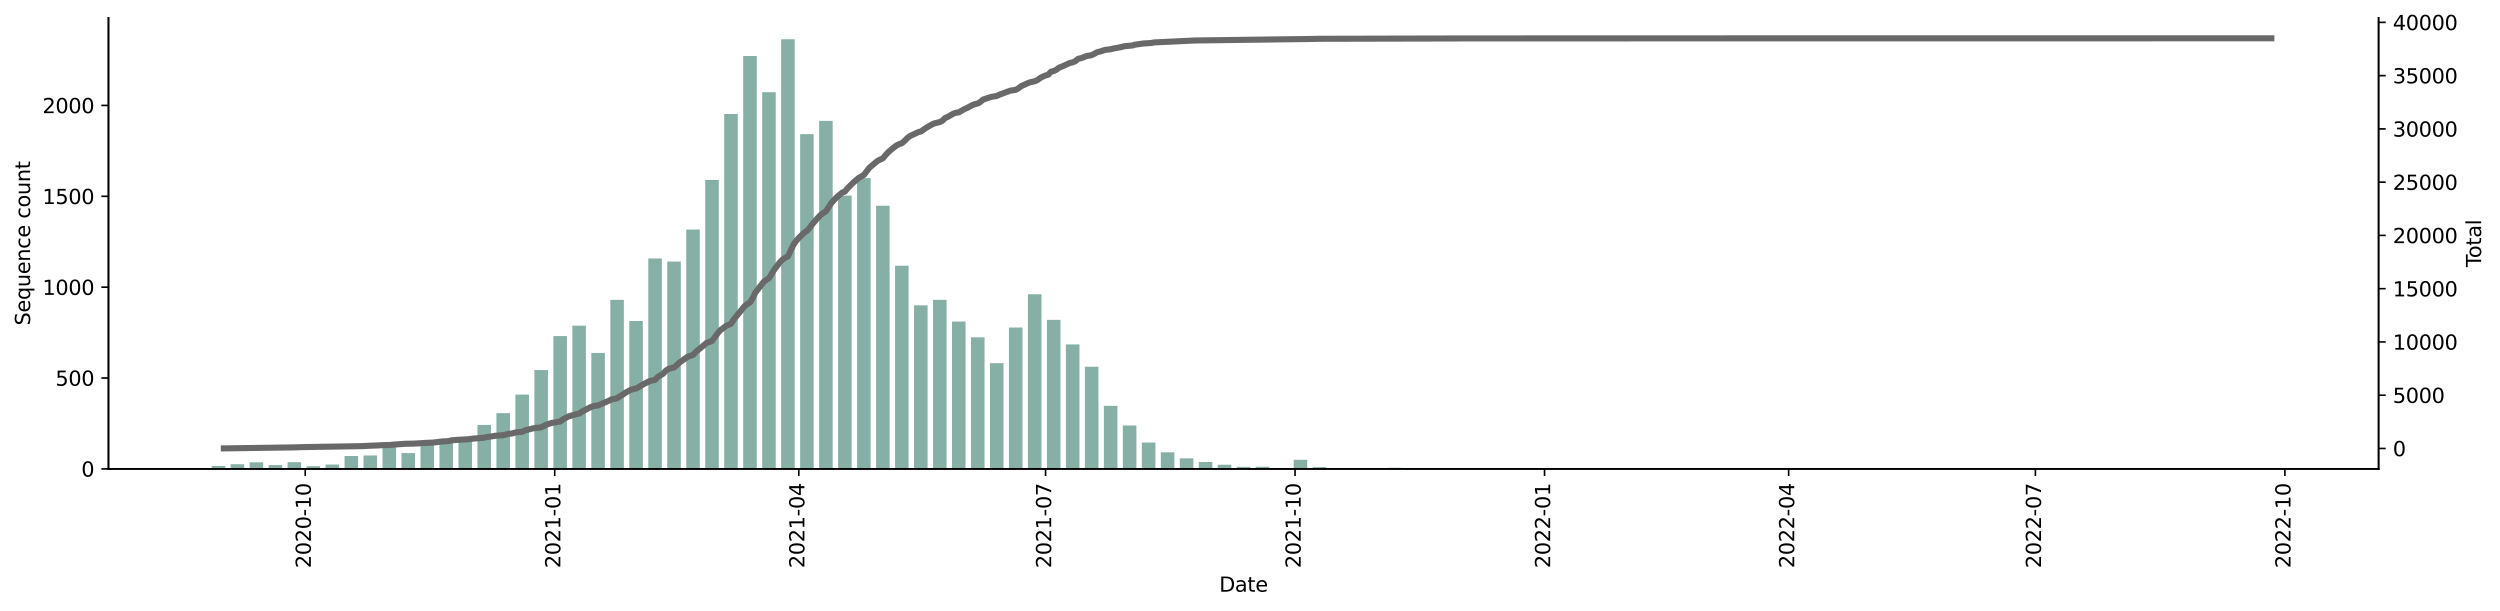<?xml version="1.0" encoding="utf-8" standalone="no"?>
<!DOCTYPE svg PUBLIC "-//W3C//DTD SVG 1.1//EN"
  "http://www.w3.org/Graphics/SVG/1.1/DTD/svg11.dtd">
<svg xmlns:xlink="http://www.w3.org/1999/xlink" width="1229.019pt" height="300.174pt" viewBox="0 0 1229.019 300.174" xmlns="http://www.w3.org/2000/svg" version="1.1">
 <defs>
  <style type="text/css">*{stroke-linejoin: round; stroke-linecap: butt}</style>
 </defs>
 <g id="figure_1">
  <g id="patch_1">
   <path d="M 0 300.174 
L 1229.019 300.174 
L 1229.019 0 
L 0 0 
z
" style="fill: #ffffff"/>
  </g>
  <g id="axes_1">
   <g id="patch_2">
    <path d="M 53.328 230.513 
L 1169.328 230.513 
L 1169.328 8.753 
L 53.328 8.753 
z
" style="fill: #ffffff"/>
   </g>
   <g id="patch_3">
    <path d="M 104.055 230.513 
L 110.721 230.513 
L 110.721 229.084 
L 104.055 229.084 
z
" clip-path="url(#p4ca6e055c4)" style="fill: #86b0a6"/>
   </g>
   <g id="patch_4">
    <path d="M 113.388 230.513 
L 120.053 230.513 
L 120.053 228.19 
L 113.388 228.19 
z
" clip-path="url(#p4ca6e055c4)" style="fill: #86b0a6"/>
   </g>
   <g id="patch_5">
    <path d="M 122.72 230.513 
L 129.386 230.513 
L 129.386 227.297 
L 122.72 227.297 
z
" clip-path="url(#p4ca6e055c4)" style="fill: #86b0a6"/>
   </g>
   <g id="patch_6">
    <path d="M 132.052 230.513 
L 138.718 230.513 
L 138.718 228.637 
L 132.052 228.637 
z
" clip-path="url(#p4ca6e055c4)" style="fill: #86b0a6"/>
   </g>
   <g id="patch_7">
    <path d="M 141.384 230.513 
L 148.05 230.513 
L 148.05 227.208 
L 141.384 227.208 
z
" clip-path="url(#p4ca6e055c4)" style="fill: #86b0a6"/>
   </g>
   <g id="patch_8">
    <path d="M 150.716 230.513 
L 157.382 230.513 
L 157.382 229.173 
L 150.716 229.173 
z
" clip-path="url(#p4ca6e055c4)" style="fill: #86b0a6"/>
   </g>
   <g id="patch_9">
    <path d="M 160.049 230.513 
L 166.715 230.513 
L 166.715 228.369 
L 160.049 228.369 
z
" clip-path="url(#p4ca6e055c4)" style="fill: #86b0a6"/>
   </g>
   <g id="patch_10">
    <path d="M 169.381 230.513 
L 176.047 230.513 
L 176.047 224.17 
L 169.381 224.17 
z
" clip-path="url(#p4ca6e055c4)" style="fill: #86b0a6"/>
   </g>
   <g id="patch_11">
    <path d="M 178.713 230.513 
L 185.379 230.513 
L 185.379 223.902 
L 178.713 223.902 
z
" clip-path="url(#p4ca6e055c4)" style="fill: #86b0a6"/>
   </g>
   <g id="patch_12">
    <path d="M 188.045 230.513 
L 194.711 230.513 
L 194.711 219.792 
L 188.045 219.792 
z
" clip-path="url(#p4ca6e055c4)" style="fill: #86b0a6"/>
   </g>
   <g id="patch_13">
    <path d="M 197.378 230.513 
L 204.043 230.513 
L 204.043 222.741 
L 197.378 222.741 
z
" clip-path="url(#p4ca6e055c4)" style="fill: #86b0a6"/>
   </g>
   <g id="patch_14">
    <path d="M 206.71 230.513 
L 213.376 230.513 
L 213.376 217.827 
L 206.71 217.827 
z
" clip-path="url(#p4ca6e055c4)" style="fill: #86b0a6"/>
   </g>
   <g id="patch_15">
    <path d="M 216.042 230.513 
L 222.708 230.513 
L 222.708 216.576 
L 216.042 216.576 
z
" clip-path="url(#p4ca6e055c4)" style="fill: #86b0a6"/>
   </g>
   <g id="patch_16">
    <path d="M 225.374 230.513 
L 232.04 230.513 
L 232.04 215.861 
L 225.374 215.861 
z
" clip-path="url(#p4ca6e055c4)" style="fill: #86b0a6"/>
   </g>
   <g id="patch_17">
    <path d="M 234.706 230.513 
L 241.372 230.513 
L 241.372 208.893 
L 234.706 208.893 
z
" clip-path="url(#p4ca6e055c4)" style="fill: #86b0a6"/>
   </g>
   <g id="patch_18">
    <path d="M 244.039 230.513 
L 250.705 230.513 
L 250.705 203.086 
L 244.039 203.086 
z
" clip-path="url(#p4ca6e055c4)" style="fill: #86b0a6"/>
   </g>
   <g id="patch_19">
    <path d="M 253.371 230.513 
L 260.037 230.513 
L 260.037 193.973 
L 253.371 193.973 
z
" clip-path="url(#p4ca6e055c4)" style="fill: #86b0a6"/>
   </g>
   <g id="patch_20">
    <path d="M 262.703 230.513 
L 269.369 230.513 
L 269.369 181.912 
L 262.703 181.912 
z
" clip-path="url(#p4ca6e055c4)" style="fill: #86b0a6"/>
   </g>
   <g id="patch_21">
    <path d="M 272.035 230.513 
L 278.701 230.513 
L 278.701 165.206 
L 272.035 165.206 
z
" clip-path="url(#p4ca6e055c4)" style="fill: #86b0a6"/>
   </g>
   <g id="patch_22">
    <path d="M 281.368 230.513 
L 288.033 230.513 
L 288.033 160.113 
L 281.368 160.113 
z
" clip-path="url(#p4ca6e055c4)" style="fill: #86b0a6"/>
   </g>
   <g id="patch_23">
    <path d="M 290.7 230.513 
L 297.366 230.513 
L 297.366 173.514 
L 290.7 173.514 
z
" clip-path="url(#p4ca6e055c4)" style="fill: #86b0a6"/>
   </g>
   <g id="patch_24">
    <path d="M 300.032 230.513 
L 306.698 230.513 
L 306.698 147.427 
L 300.032 147.427 
z
" clip-path="url(#p4ca6e055c4)" style="fill: #86b0a6"/>
   </g>
   <g id="patch_25">
    <path d="M 309.364 230.513 
L 316.03 230.513 
L 316.03 157.79 
L 309.364 157.79 
z
" clip-path="url(#p4ca6e055c4)" style="fill: #86b0a6"/>
   </g>
   <g id="patch_26">
    <path d="M 318.696 230.513 
L 325.362 230.513 
L 325.362 127.057 
L 318.696 127.057 
z
" clip-path="url(#p4ca6e055c4)" style="fill: #86b0a6"/>
   </g>
   <g id="patch_27">
    <path d="M 328.029 230.513 
L 334.695 230.513 
L 334.695 128.576 
L 328.029 128.576 
z
" clip-path="url(#p4ca6e055c4)" style="fill: #86b0a6"/>
   </g>
   <g id="patch_28">
    <path d="M 337.361 230.513 
L 344.027 230.513 
L 344.027 112.852 
L 337.361 112.852 
z
" clip-path="url(#p4ca6e055c4)" style="fill: #86b0a6"/>
   </g>
   <g id="patch_29">
    <path d="M 346.693 230.513 
L 353.359 230.513 
L 353.359 88.462 
L 346.693 88.462 
z
" clip-path="url(#p4ca6e055c4)" style="fill: #86b0a6"/>
   </g>
   <g id="patch_30">
    <path d="M 356.025 230.513 
L 362.691 230.513 
L 362.691 56.032 
L 356.025 56.032 
z
" clip-path="url(#p4ca6e055c4)" style="fill: #86b0a6"/>
   </g>
   <g id="patch_31">
    <path d="M 365.358 230.513 
L 372.023 230.513 
L 372.023 27.533 
L 365.358 27.533 
z
" clip-path="url(#p4ca6e055c4)" style="fill: #86b0a6"/>
   </g>
   <g id="patch_32">
    <path d="M 374.69 230.513 
L 381.356 230.513 
L 381.356 45.311 
L 374.69 45.311 
z
" clip-path="url(#p4ca6e055c4)" style="fill: #86b0a6"/>
   </g>
   <g id="patch_33">
    <path d="M 384.022 230.513 
L 390.688 230.513 
L 390.688 19.313 
L 384.022 19.313 
z
" clip-path="url(#p4ca6e055c4)" style="fill: #86b0a6"/>
   </g>
   <g id="patch_34">
    <path d="M 393.354 230.513 
L 400.02 230.513 
L 400.02 65.949 
L 393.354 65.949 
z
" clip-path="url(#p4ca6e055c4)" style="fill: #86b0a6"/>
   </g>
   <g id="patch_35">
    <path d="M 402.686 230.513 
L 409.352 230.513 
L 409.352 59.427 
L 402.686 59.427 
z
" clip-path="url(#p4ca6e055c4)" style="fill: #86b0a6"/>
   </g>
   <g id="patch_36">
    <path d="M 412.019 230.513 
L 418.684 230.513 
L 418.684 96.146 
L 412.019 96.146 
z
" clip-path="url(#p4ca6e055c4)" style="fill: #86b0a6"/>
   </g>
   <g id="patch_37">
    <path d="M 421.351 230.513 
L 428.017 230.513 
L 428.017 87.569 
L 421.351 87.569 
z
" clip-path="url(#p4ca6e055c4)" style="fill: #86b0a6"/>
   </g>
   <g id="patch_38">
    <path d="M 430.683 230.513 
L 437.349 230.513 
L 437.349 101.149 
L 430.683 101.149 
z
" clip-path="url(#p4ca6e055c4)" style="fill: #86b0a6"/>
   </g>
   <g id="patch_39">
    <path d="M 440.015 230.513 
L 446.681 230.513 
L 446.681 130.631 
L 440.015 130.631 
z
" clip-path="url(#p4ca6e055c4)" style="fill: #86b0a6"/>
   </g>
   <g id="patch_40">
    <path d="M 449.347 230.513 
L 456.013 230.513 
L 456.013 150.107 
L 449.347 150.107 
z
" clip-path="url(#p4ca6e055c4)" style="fill: #86b0a6"/>
   </g>
   <g id="patch_41">
    <path d="M 458.68 230.513 
L 465.346 230.513 
L 465.346 147.427 
L 458.68 147.427 
z
" clip-path="url(#p4ca6e055c4)" style="fill: #86b0a6"/>
   </g>
   <g id="patch_42">
    <path d="M 468.012 230.513 
L 474.678 230.513 
L 474.678 158.058 
L 468.012 158.058 
z
" clip-path="url(#p4ca6e055c4)" style="fill: #86b0a6"/>
   </g>
   <g id="patch_43">
    <path d="M 477.344 230.513 
L 484.01 230.513 
L 484.01 165.831 
L 477.344 165.831 
z
" clip-path="url(#p4ca6e055c4)" style="fill: #86b0a6"/>
   </g>
   <g id="patch_44">
    <path d="M 486.676 230.513 
L 493.342 230.513 
L 493.342 178.517 
L 486.676 178.517 
z
" clip-path="url(#p4ca6e055c4)" style="fill: #86b0a6"/>
   </g>
   <g id="patch_45">
    <path d="M 496.009 230.513 
L 502.674 230.513 
L 502.674 161.007 
L 496.009 161.007 
z
" clip-path="url(#p4ca6e055c4)" style="fill: #86b0a6"/>
   </g>
   <g id="patch_46">
    <path d="M 505.341 230.513 
L 512.007 230.513 
L 512.007 144.657 
L 505.341 144.657 
z
" clip-path="url(#p4ca6e055c4)" style="fill: #86b0a6"/>
   </g>
   <g id="patch_47">
    <path d="M 514.673 230.513 
L 521.339 230.513 
L 521.339 157.254 
L 514.673 157.254 
z
" clip-path="url(#p4ca6e055c4)" style="fill: #86b0a6"/>
   </g>
   <g id="patch_48">
    <path d="M 524.005 230.513 
L 530.671 230.513 
L 530.671 169.315 
L 524.005 169.315 
z
" clip-path="url(#p4ca6e055c4)" style="fill: #86b0a6"/>
   </g>
   <g id="patch_49">
    <path d="M 533.337 230.513 
L 540.003 230.513 
L 540.003 180.304 
L 533.337 180.304 
z
" clip-path="url(#p4ca6e055c4)" style="fill: #86b0a6"/>
   </g>
   <g id="patch_50">
    <path d="M 542.67 230.513 
L 549.336 230.513 
L 549.336 199.512 
L 542.67 199.512 
z
" clip-path="url(#p4ca6e055c4)" style="fill: #86b0a6"/>
   </g>
   <g id="patch_51">
    <path d="M 552.002 230.513 
L 558.668 230.513 
L 558.668 209.161 
L 552.002 209.161 
z
" clip-path="url(#p4ca6e055c4)" style="fill: #86b0a6"/>
   </g>
   <g id="patch_52">
    <path d="M 561.334 230.513 
L 568 230.513 
L 568 217.559 
L 561.334 217.559 
z
" clip-path="url(#p4ca6e055c4)" style="fill: #86b0a6"/>
   </g>
   <g id="patch_53">
    <path d="M 570.666 230.513 
L 577.332 230.513 
L 577.332 222.383 
L 570.666 222.383 
z
" clip-path="url(#p4ca6e055c4)" style="fill: #86b0a6"/>
   </g>
   <g id="patch_54">
    <path d="M 579.999 230.513 
L 586.664 230.513 
L 586.664 225.332 
L 579.999 225.332 
z
" clip-path="url(#p4ca6e055c4)" style="fill: #86b0a6"/>
   </g>
   <g id="patch_55">
    <path d="M 589.331 230.513 
L 595.997 230.513 
L 595.997 227.118 
L 589.331 227.118 
z
" clip-path="url(#p4ca6e055c4)" style="fill: #86b0a6"/>
   </g>
   <g id="patch_56">
    <path d="M 598.663 230.513 
L 605.329 230.513 
L 605.329 228.458 
L 598.663 228.458 
z
" clip-path="url(#p4ca6e055c4)" style="fill: #86b0a6"/>
   </g>
   <g id="patch_57">
    <path d="M 607.995 230.513 
L 614.661 230.513 
L 614.661 229.53 
L 607.995 229.53 
z
" clip-path="url(#p4ca6e055c4)" style="fill: #86b0a6"/>
   </g>
   <g id="patch_58">
    <path d="M 617.327 230.513 
L 623.993 230.513 
L 623.993 229.441 
L 617.327 229.441 
z
" clip-path="url(#p4ca6e055c4)" style="fill: #86b0a6"/>
   </g>
   <g id="patch_59">
    <path d="M 626.66 230.513 
L 633.325 230.513 
L 633.325 230.245 
L 626.66 230.245 
z
" clip-path="url(#p4ca6e055c4)" style="fill: #86b0a6"/>
   </g>
   <g id="patch_60">
    <path d="M 635.992 230.513 
L 642.658 230.513 
L 642.658 226.046 
L 635.992 226.046 
z
" clip-path="url(#p4ca6e055c4)" style="fill: #86b0a6"/>
   </g>
   <g id="patch_61">
    <path d="M 645.324 230.513 
L 651.99 230.513 
L 651.99 229.62 
L 645.324 229.62 
z
" clip-path="url(#p4ca6e055c4)" style="fill: #86b0a6"/>
   </g>
   <g id="patch_62">
    <path d="M 654.656 230.513 
L 661.322 230.513 
L 661.322 230.067 
L 654.656 230.067 
z
" clip-path="url(#p4ca6e055c4)" style="fill: #86b0a6"/>
   </g>
   <g id="patch_63">
    <path d="M 663.989 230.513 
L 670.654 230.513 
L 670.654 230.067 
L 663.989 230.067 
z
" clip-path="url(#p4ca6e055c4)" style="fill: #86b0a6"/>
   </g>
   <g id="patch_64">
    <path d="M 673.321 230.513 
L 679.987 230.513 
L 679.987 230.245 
L 673.321 230.245 
z
" clip-path="url(#p4ca6e055c4)" style="fill: #86b0a6"/>
   </g>
   <g id="patch_65">
    <path d="M 682.653 230.513 
L 689.319 230.513 
L 689.319 229.977 
L 682.653 229.977 
z
" clip-path="url(#p4ca6e055c4)" style="fill: #86b0a6"/>
   </g>
   <g id="patch_66">
    <path d="M 691.985 230.513 
L 698.651 230.513 
L 698.651 230.424 
L 691.985 230.424 
z
" clip-path="url(#p4ca6e055c4)" style="fill: #86b0a6"/>
   </g>
   <g id="patch_67">
    <path d="M 701.317 230.513 
L 707.983 230.513 
L 707.983 230.335 
L 701.317 230.335 
z
" clip-path="url(#p4ca6e055c4)" style="fill: #86b0a6"/>
   </g>
   <g id="patch_68">
    <path d="M 710.65 230.513 
L 717.315 230.513 
L 717.315 230.245 
L 710.65 230.245 
z
" clip-path="url(#p4ca6e055c4)" style="fill: #86b0a6"/>
   </g>
   <g id="patch_69">
    <path d="M 719.982 230.513 
L 726.648 230.513 
L 726.648 230.424 
L 719.982 230.424 
z
" clip-path="url(#p4ca6e055c4)" style="fill: #86b0a6"/>
   </g>
   <g id="patch_70">
    <path d="M 729.314 230.513 
L 735.98 230.513 
L 735.98 230.424 
L 729.314 230.424 
z
" clip-path="url(#p4ca6e055c4)" style="fill: #86b0a6"/>
   </g>
   <g id="patch_71">
    <path d="M 747.978 230.513 
L 754.644 230.513 
L 754.644 230.424 
L 747.978 230.424 
z
" clip-path="url(#p4ca6e055c4)" style="fill: #86b0a6"/>
   </g>
   <g id="patch_72">
    <path d="M 757.311 230.513 
L 763.977 230.513 
L 763.977 230.424 
L 757.311 230.424 
z
" clip-path="url(#p4ca6e055c4)" style="fill: #86b0a6"/>
   </g>
   <g id="patch_73">
    <path d="M 775.975 230.513 
L 782.641 230.513 
L 782.641 230.335 
L 775.975 230.335 
z
" clip-path="url(#p4ca6e055c4)" style="fill: #86b0a6"/>
   </g>
   <g id="patch_74">
    <path d="M 850.633 230.513 
L 857.299 230.513 
L 857.299 230.335 
L 850.633 230.335 
z
" clip-path="url(#p4ca6e055c4)" style="fill: #86b0a6"/>
   </g>
   <g id="patch_75">
    <path d="M 859.965 230.513 
L 866.631 230.513 
L 866.631 230.424 
L 859.965 230.424 
z
" clip-path="url(#p4ca6e055c4)" style="fill: #86b0a6"/>
   </g>
   <g id="patch_76">
    <path d="M 1046.609 230.513 
L 1053.275 230.513 
L 1053.275 230.424 
L 1046.609 230.424 
z
" clip-path="url(#p4ca6e055c4)" style="fill: #86b0a6"/>
   </g>
   <g id="patch_77">
    <path d="M 1083.938 230.513 
L 1090.604 230.513 
L 1090.604 230.424 
L 1083.938 230.424 
z
" clip-path="url(#p4ca6e055c4)" style="fill: #86b0a6"/>
   </g>
   <g id="patch_78">
    <path d="M 1111.935 230.513 
L 1118.601 230.513 
L 1118.601 230.424 
L 1111.935 230.424 
z
" clip-path="url(#p4ca6e055c4)" style="fill: #86b0a6"/>
   </g>
   <g id="matplotlib.axis_1">
    <g id="xtick_1">
     <g id="line2d_1">
      <defs>
       <path id="m169f7c6eaa" d="M 0 0 
L 0 3.5 
" style="stroke: #000000; stroke-width: 0.8"/>
      </defs>
      <g>
       <use xlink:href="#m169f7c6eaa" x="150.05" y="230.513" style="stroke: #000000; stroke-width: 0.8"/>
      </g>
     </g>
     <g id="text_1">
      <!-- 2020-10 -->
      <g transform="translate(152.809 279.296)rotate(-90)scale(0.1 -0.1)">
       <defs>
        <path id="DejaVuSans-32" d="M 1228 531 
L 3431 531 
L 3431 0 
L 469 0 
L 469 531 
Q 828 903 1448 1529 
Q 2069 2156 2228 2338 
Q 2531 2678 2651 2914 
Q 2772 3150 2772 3378 
Q 2772 3750 2511 3984 
Q 2250 4219 1831 4219 
Q 1534 4219 1204 4116 
Q 875 4013 500 3803 
L 500 4441 
Q 881 4594 1212 4672 
Q 1544 4750 1819 4750 
Q 2544 4750 2975 4387 
Q 3406 4025 3406 3419 
Q 3406 3131 3298 2873 
Q 3191 2616 2906 2266 
Q 2828 2175 2409 1742 
Q 1991 1309 1228 531 
z
" transform="scale(0.016)"/>
        <path id="DejaVuSans-30" d="M 2034 4250 
Q 1547 4250 1301 3770 
Q 1056 3291 1056 2328 
Q 1056 1369 1301 889 
Q 1547 409 2034 409 
Q 2525 409 2770 889 
Q 3016 1369 3016 2328 
Q 3016 3291 2770 3770 
Q 2525 4250 2034 4250 
z
M 2034 4750 
Q 2819 4750 3233 4129 
Q 3647 3509 3647 2328 
Q 3647 1150 3233 529 
Q 2819 -91 2034 -91 
Q 1250 -91 836 529 
Q 422 1150 422 2328 
Q 422 3509 836 4129 
Q 1250 4750 2034 4750 
z
" transform="scale(0.016)"/>
        <path id="DejaVuSans-2d" d="M 313 2009 
L 1997 2009 
L 1997 1497 
L 313 1497 
L 313 2009 
z
" transform="scale(0.016)"/>
        <path id="DejaVuSans-31" d="M 794 531 
L 1825 531 
L 1825 4091 
L 703 3866 
L 703 4441 
L 1819 4666 
L 2450 4666 
L 2450 531 
L 3481 531 
L 3481 0 
L 794 0 
L 794 531 
z
" transform="scale(0.016)"/>
       </defs>
       <use xlink:href="#DejaVuSans-32"/>
       <use xlink:href="#DejaVuSans-30" x="63.623"/>
       <use xlink:href="#DejaVuSans-32" x="127.246"/>
       <use xlink:href="#DejaVuSans-30" x="190.869"/>
       <use xlink:href="#DejaVuSans-2d" x="254.492"/>
       <use xlink:href="#DejaVuSans-31" x="290.576"/>
       <use xlink:href="#DejaVuSans-30" x="354.199"/>
      </g>
     </g>
    </g>
    <g id="xtick_2">
     <g id="line2d_2">
      <g>
       <use xlink:href="#m169f7c6eaa" x="272.702" y="230.513" style="stroke: #000000; stroke-width: 0.8"/>
      </g>
     </g>
     <g id="text_2">
      <!-- 2021-01 -->
      <g transform="translate(275.461 279.296)rotate(-90)scale(0.1 -0.1)">
       <use xlink:href="#DejaVuSans-32"/>
       <use xlink:href="#DejaVuSans-30" x="63.623"/>
       <use xlink:href="#DejaVuSans-32" x="127.246"/>
       <use xlink:href="#DejaVuSans-31" x="190.869"/>
       <use xlink:href="#DejaVuSans-2d" x="254.492"/>
       <use xlink:href="#DejaVuSans-30" x="290.576"/>
       <use xlink:href="#DejaVuSans-31" x="354.199"/>
      </g>
     </g>
    </g>
    <g id="xtick_3">
     <g id="line2d_3">
      <g>
       <use xlink:href="#m169f7c6eaa" x="392.688" y="230.513" style="stroke: #000000; stroke-width: 0.8"/>
      </g>
     </g>
     <g id="text_3">
      <!-- 2021-04 -->
      <g transform="translate(395.447 279.296)rotate(-90)scale(0.1 -0.1)">
       <defs>
        <path id="DejaVuSans-34" d="M 2419 4116 
L 825 1625 
L 2419 1625 
L 2419 4116 
z
M 2253 4666 
L 3047 4666 
L 3047 1625 
L 3713 1625 
L 3713 1100 
L 3047 1100 
L 3047 0 
L 2419 0 
L 2419 1100 
L 313 1100 
L 313 1709 
L 2253 4666 
z
" transform="scale(0.016)"/>
       </defs>
       <use xlink:href="#DejaVuSans-32"/>
       <use xlink:href="#DejaVuSans-30" x="63.623"/>
       <use xlink:href="#DejaVuSans-32" x="127.246"/>
       <use xlink:href="#DejaVuSans-31" x="190.869"/>
       <use xlink:href="#DejaVuSans-2d" x="254.492"/>
       <use xlink:href="#DejaVuSans-30" x="290.576"/>
       <use xlink:href="#DejaVuSans-34" x="354.199"/>
      </g>
     </g>
    </g>
    <g id="xtick_4">
     <g id="line2d_4">
      <g>
       <use xlink:href="#m169f7c6eaa" x="514.006" y="230.513" style="stroke: #000000; stroke-width: 0.8"/>
      </g>
     </g>
     <g id="text_4">
      <!-- 2021-07 -->
      <g transform="translate(516.766 279.296)rotate(-90)scale(0.1 -0.1)">
       <defs>
        <path id="DejaVuSans-37" d="M 525 4666 
L 3525 4666 
L 3525 4397 
L 1831 0 
L 1172 0 
L 2766 4134 
L 525 4134 
L 525 4666 
z
" transform="scale(0.016)"/>
       </defs>
       <use xlink:href="#DejaVuSans-32"/>
       <use xlink:href="#DejaVuSans-30" x="63.623"/>
       <use xlink:href="#DejaVuSans-32" x="127.246"/>
       <use xlink:href="#DejaVuSans-31" x="190.869"/>
       <use xlink:href="#DejaVuSans-2d" x="254.492"/>
       <use xlink:href="#DejaVuSans-30" x="290.576"/>
       <use xlink:href="#DejaVuSans-37" x="354.199"/>
      </g>
     </g>
    </g>
    <g id="xtick_5">
     <g id="line2d_5">
      <g>
       <use xlink:href="#m169f7c6eaa" x="636.658" y="230.513" style="stroke: #000000; stroke-width: 0.8"/>
      </g>
     </g>
     <g id="text_5">
      <!-- 2021-10 -->
      <g transform="translate(639.418 279.296)rotate(-90)scale(0.1 -0.1)">
       <use xlink:href="#DejaVuSans-32"/>
       <use xlink:href="#DejaVuSans-30" x="63.623"/>
       <use xlink:href="#DejaVuSans-32" x="127.246"/>
       <use xlink:href="#DejaVuSans-31" x="190.869"/>
       <use xlink:href="#DejaVuSans-2d" x="254.492"/>
       <use xlink:href="#DejaVuSans-31" x="290.576"/>
       <use xlink:href="#DejaVuSans-30" x="354.199"/>
      </g>
     </g>
    </g>
    <g id="xtick_6">
     <g id="line2d_6">
      <g>
       <use xlink:href="#m169f7c6eaa" x="759.31" y="230.513" style="stroke: #000000; stroke-width: 0.8"/>
      </g>
     </g>
     <g id="text_6">
      <!-- 2022-01 -->
      <g transform="translate(762.07 279.296)rotate(-90)scale(0.1 -0.1)">
       <use xlink:href="#DejaVuSans-32"/>
       <use xlink:href="#DejaVuSans-30" x="63.623"/>
       <use xlink:href="#DejaVuSans-32" x="127.246"/>
       <use xlink:href="#DejaVuSans-32" x="190.869"/>
       <use xlink:href="#DejaVuSans-2d" x="254.492"/>
       <use xlink:href="#DejaVuSans-30" x="290.576"/>
       <use xlink:href="#DejaVuSans-31" x="354.199"/>
      </g>
     </g>
    </g>
    <g id="xtick_7">
     <g id="line2d_7">
      <g>
       <use xlink:href="#m169f7c6eaa" x="879.296" y="230.513" style="stroke: #000000; stroke-width: 0.8"/>
      </g>
     </g>
     <g id="text_7">
      <!-- 2022-04 -->
      <g transform="translate(882.055 279.296)rotate(-90)scale(0.1 -0.1)">
       <use xlink:href="#DejaVuSans-32"/>
       <use xlink:href="#DejaVuSans-30" x="63.623"/>
       <use xlink:href="#DejaVuSans-32" x="127.246"/>
       <use xlink:href="#DejaVuSans-32" x="190.869"/>
       <use xlink:href="#DejaVuSans-2d" x="254.492"/>
       <use xlink:href="#DejaVuSans-30" x="290.576"/>
       <use xlink:href="#DejaVuSans-34" x="354.199"/>
      </g>
     </g>
    </g>
    <g id="xtick_8">
     <g id="line2d_8">
      <g>
       <use xlink:href="#m169f7c6eaa" x="1000.615" y="230.513" style="stroke: #000000; stroke-width: 0.8"/>
      </g>
     </g>
     <g id="text_8">
      <!-- 2022-07 -->
      <g transform="translate(1003.374 279.296)rotate(-90)scale(0.1 -0.1)">
       <use xlink:href="#DejaVuSans-32"/>
       <use xlink:href="#DejaVuSans-30" x="63.623"/>
       <use xlink:href="#DejaVuSans-32" x="127.246"/>
       <use xlink:href="#DejaVuSans-32" x="190.869"/>
       <use xlink:href="#DejaVuSans-2d" x="254.492"/>
       <use xlink:href="#DejaVuSans-30" x="290.576"/>
       <use xlink:href="#DejaVuSans-37" x="354.199"/>
      </g>
     </g>
    </g>
    <g id="xtick_9">
     <g id="line2d_9">
      <g>
       <use xlink:href="#m169f7c6eaa" x="1123.267" y="230.513" style="stroke: #000000; stroke-width: 0.8"/>
      </g>
     </g>
     <g id="text_9">
      <!-- 2022-10 -->
      <g transform="translate(1126.026 279.296)rotate(-90)scale(0.1 -0.1)">
       <use xlink:href="#DejaVuSans-32"/>
       <use xlink:href="#DejaVuSans-30" x="63.623"/>
       <use xlink:href="#DejaVuSans-32" x="127.246"/>
       <use xlink:href="#DejaVuSans-32" x="190.869"/>
       <use xlink:href="#DejaVuSans-2d" x="254.492"/>
       <use xlink:href="#DejaVuSans-31" x="290.576"/>
       <use xlink:href="#DejaVuSans-30" x="354.199"/>
      </g>
     </g>
    </g>
    <g id="text_10">
     <!-- Date -->
     <g transform="translate(599.377 290.894)scale(0.1 -0.1)">
      <defs>
       <path id="DejaVuSans-44" d="M 1259 4147 
L 1259 519 
L 2022 519 
Q 2988 519 3436 956 
Q 3884 1394 3884 2338 
Q 3884 3275 3436 3711 
Q 2988 4147 2022 4147 
L 1259 4147 
z
M 628 4666 
L 1925 4666 
Q 3281 4666 3915 4102 
Q 4550 3538 4550 2338 
Q 4550 1131 3912 565 
Q 3275 0 1925 0 
L 628 0 
L 628 4666 
z
" transform="scale(0.016)"/>
       <path id="DejaVuSans-61" d="M 2194 1759 
Q 1497 1759 1228 1600 
Q 959 1441 959 1056 
Q 959 750 1161 570 
Q 1363 391 1709 391 
Q 2188 391 2477 730 
Q 2766 1069 2766 1631 
L 2766 1759 
L 2194 1759 
z
M 3341 1997 
L 3341 0 
L 2766 0 
L 2766 531 
Q 2569 213 2275 61 
Q 1981 -91 1556 -91 
Q 1019 -91 701 211 
Q 384 513 384 1019 
Q 384 1609 779 1909 
Q 1175 2209 1959 2209 
L 2766 2209 
L 2766 2266 
Q 2766 2663 2505 2880 
Q 2244 3097 1772 3097 
Q 1472 3097 1187 3025 
Q 903 2953 641 2809 
L 641 3341 
Q 956 3463 1253 3523 
Q 1550 3584 1831 3584 
Q 2591 3584 2966 3190 
Q 3341 2797 3341 1997 
z
" transform="scale(0.016)"/>
       <path id="DejaVuSans-74" d="M 1172 4494 
L 1172 3500 
L 2356 3500 
L 2356 3053 
L 1172 3053 
L 1172 1153 
Q 1172 725 1289 603 
Q 1406 481 1766 481 
L 2356 481 
L 2356 0 
L 1766 0 
Q 1100 0 847 248 
Q 594 497 594 1153 
L 594 3053 
L 172 3053 
L 172 3500 
L 594 3500 
L 594 4494 
L 1172 4494 
z
" transform="scale(0.016)"/>
       <path id="DejaVuSans-65" d="M 3597 1894 
L 3597 1613 
L 953 1613 
Q 991 1019 1311 708 
Q 1631 397 2203 397 
Q 2534 397 2845 478 
Q 3156 559 3463 722 
L 3463 178 
Q 3153 47 2828 -22 
Q 2503 -91 2169 -91 
Q 1331 -91 842 396 
Q 353 884 353 1716 
Q 353 2575 817 3079 
Q 1281 3584 2069 3584 
Q 2775 3584 3186 3129 
Q 3597 2675 3597 1894 
z
M 3022 2063 
Q 3016 2534 2758 2815 
Q 2500 3097 2075 3097 
Q 1594 3097 1305 2825 
Q 1016 2553 972 2059 
L 3022 2063 
z
" transform="scale(0.016)"/>
      </defs>
      <use xlink:href="#DejaVuSans-44"/>
      <use xlink:href="#DejaVuSans-61" x="77.002"/>
      <use xlink:href="#DejaVuSans-74" x="138.281"/>
      <use xlink:href="#DejaVuSans-65" x="177.49"/>
     </g>
    </g>
   </g>
   <g id="matplotlib.axis_2">
    <g id="ytick_1">
     <g id="line2d_10">
      <defs>
       <path id="m67e62eaffe" d="M 0 0 
L -3.5 0 
" style="stroke: #000000; stroke-width: 0.8"/>
      </defs>
      <g>
       <use xlink:href="#m67e62eaffe" x="53.328" y="230.513" style="stroke: #000000; stroke-width: 0.8"/>
      </g>
     </g>
     <g id="text_11">
      <!-- 0 -->
      <g transform="translate(39.966 234.312)scale(0.1 -0.1)">
       <use xlink:href="#DejaVuSans-30"/>
      </g>
     </g>
    </g>
    <g id="ytick_2">
     <g id="line2d_11">
      <g>
       <use xlink:href="#m67e62eaffe" x="53.328" y="185.843" style="stroke: #000000; stroke-width: 0.8"/>
      </g>
     </g>
     <g id="text_12">
      <!-- 500 -->
      <g transform="translate(27.241 189.642)scale(0.1 -0.1)">
       <defs>
        <path id="DejaVuSans-35" d="M 691 4666 
L 3169 4666 
L 3169 4134 
L 1269 4134 
L 1269 2991 
Q 1406 3038 1543 3061 
Q 1681 3084 1819 3084 
Q 2600 3084 3056 2656 
Q 3513 2228 3513 1497 
Q 3513 744 3044 326 
Q 2575 -91 1722 -91 
Q 1428 -91 1123 -41 
Q 819 9 494 109 
L 494 744 
Q 775 591 1075 516 
Q 1375 441 1709 441 
Q 2250 441 2565 725 
Q 2881 1009 2881 1497 
Q 2881 1984 2565 2268 
Q 2250 2553 1709 2553 
Q 1456 2553 1204 2497 
Q 953 2441 691 2322 
L 691 4666 
z
" transform="scale(0.016)"/>
       </defs>
       <use xlink:href="#DejaVuSans-35"/>
       <use xlink:href="#DejaVuSans-30" x="63.623"/>
       <use xlink:href="#DejaVuSans-30" x="127.246"/>
      </g>
     </g>
    </g>
    <g id="ytick_3">
     <g id="line2d_12">
      <g>
       <use xlink:href="#m67e62eaffe" x="53.328" y="141.173" style="stroke: #000000; stroke-width: 0.8"/>
      </g>
     </g>
     <g id="text_13">
      <!-- 1000 -->
      <g transform="translate(20.878 144.972)scale(0.1 -0.1)">
       <use xlink:href="#DejaVuSans-31"/>
       <use xlink:href="#DejaVuSans-30" x="63.623"/>
       <use xlink:href="#DejaVuSans-30" x="127.246"/>
       <use xlink:href="#DejaVuSans-30" x="190.869"/>
      </g>
     </g>
    </g>
    <g id="ytick_4">
     <g id="line2d_13">
      <g>
       <use xlink:href="#m67e62eaffe" x="53.328" y="96.503" style="stroke: #000000; stroke-width: 0.8"/>
      </g>
     </g>
     <g id="text_14">
      <!-- 1500 -->
      <g transform="translate(20.878 100.302)scale(0.1 -0.1)">
       <use xlink:href="#DejaVuSans-31"/>
       <use xlink:href="#DejaVuSans-35" x="63.623"/>
       <use xlink:href="#DejaVuSans-30" x="127.246"/>
       <use xlink:href="#DejaVuSans-30" x="190.869"/>
      </g>
     </g>
    </g>
    <g id="ytick_5">
     <g id="line2d_14">
      <g>
       <use xlink:href="#m67e62eaffe" x="53.328" y="51.833" style="stroke: #000000; stroke-width: 0.8"/>
      </g>
     </g>
     <g id="text_15">
      <!-- 2000 -->
      <g transform="translate(20.878 55.632)scale(0.1 -0.1)">
       <use xlink:href="#DejaVuSans-32"/>
       <use xlink:href="#DejaVuSans-30" x="63.623"/>
       <use xlink:href="#DejaVuSans-30" x="127.246"/>
       <use xlink:href="#DejaVuSans-30" x="190.869"/>
      </g>
     </g>
    </g>
    <g id="text_16">
     <!-- Sequence count -->
     <g transform="translate(14.798 159.993)rotate(-90)scale(0.1 -0.1)">
      <defs>
       <path id="DejaVuSans-53" d="M 3425 4513 
L 3425 3897 
Q 3066 4069 2747 4153 
Q 2428 4238 2131 4238 
Q 1616 4238 1336 4038 
Q 1056 3838 1056 3469 
Q 1056 3159 1242 3001 
Q 1428 2844 1947 2747 
L 2328 2669 
Q 3034 2534 3370 2195 
Q 3706 1856 3706 1288 
Q 3706 609 3251 259 
Q 2797 -91 1919 -91 
Q 1588 -91 1214 -16 
Q 841 59 441 206 
L 441 856 
Q 825 641 1194 531 
Q 1563 422 1919 422 
Q 2459 422 2753 634 
Q 3047 847 3047 1241 
Q 3047 1584 2836 1778 
Q 2625 1972 2144 2069 
L 1759 2144 
Q 1053 2284 737 2584 
Q 422 2884 422 3419 
Q 422 4038 858 4394 
Q 1294 4750 2059 4750 
Q 2388 4750 2728 4690 
Q 3069 4631 3425 4513 
z
" transform="scale(0.016)"/>
       <path id="DejaVuSans-71" d="M 947 1747 
Q 947 1113 1208 752 
Q 1469 391 1925 391 
Q 2381 391 2643 752 
Q 2906 1113 2906 1747 
Q 2906 2381 2643 2742 
Q 2381 3103 1925 3103 
Q 1469 3103 1208 2742 
Q 947 2381 947 1747 
z
M 2906 525 
Q 2725 213 2448 61 
Q 2172 -91 1784 -91 
Q 1150 -91 751 415 
Q 353 922 353 1747 
Q 353 2572 751 3078 
Q 1150 3584 1784 3584 
Q 2172 3584 2448 3432 
Q 2725 3281 2906 2969 
L 2906 3500 
L 3481 3500 
L 3481 -1331 
L 2906 -1331 
L 2906 525 
z
" transform="scale(0.016)"/>
       <path id="DejaVuSans-75" d="M 544 1381 
L 544 3500 
L 1119 3500 
L 1119 1403 
Q 1119 906 1312 657 
Q 1506 409 1894 409 
Q 2359 409 2629 706 
Q 2900 1003 2900 1516 
L 2900 3500 
L 3475 3500 
L 3475 0 
L 2900 0 
L 2900 538 
Q 2691 219 2414 64 
Q 2138 -91 1772 -91 
Q 1169 -91 856 284 
Q 544 659 544 1381 
z
M 1991 3584 
L 1991 3584 
z
" transform="scale(0.016)"/>
       <path id="DejaVuSans-6e" d="M 3513 2113 
L 3513 0 
L 2938 0 
L 2938 2094 
Q 2938 2591 2744 2837 
Q 2550 3084 2163 3084 
Q 1697 3084 1428 2787 
Q 1159 2491 1159 1978 
L 1159 0 
L 581 0 
L 581 3500 
L 1159 3500 
L 1159 2956 
Q 1366 3272 1645 3428 
Q 1925 3584 2291 3584 
Q 2894 3584 3203 3211 
Q 3513 2838 3513 2113 
z
" transform="scale(0.016)"/>
       <path id="DejaVuSans-63" d="M 3122 3366 
L 3122 2828 
Q 2878 2963 2633 3030 
Q 2388 3097 2138 3097 
Q 1578 3097 1268 2742 
Q 959 2388 959 1747 
Q 959 1106 1268 751 
Q 1578 397 2138 397 
Q 2388 397 2633 464 
Q 2878 531 3122 666 
L 3122 134 
Q 2881 22 2623 -34 
Q 2366 -91 2075 -91 
Q 1284 -91 818 406 
Q 353 903 353 1747 
Q 353 2603 823 3093 
Q 1294 3584 2113 3584 
Q 2378 3584 2631 3529 
Q 2884 3475 3122 3366 
z
" transform="scale(0.016)"/>
       <path id="DejaVuSans-20" transform="scale(0.016)"/>
       <path id="DejaVuSans-6f" d="M 1959 3097 
Q 1497 3097 1228 2736 
Q 959 2375 959 1747 
Q 959 1119 1226 758 
Q 1494 397 1959 397 
Q 2419 397 2687 759 
Q 2956 1122 2956 1747 
Q 2956 2369 2687 2733 
Q 2419 3097 1959 3097 
z
M 1959 3584 
Q 2709 3584 3137 3096 
Q 3566 2609 3566 1747 
Q 3566 888 3137 398 
Q 2709 -91 1959 -91 
Q 1206 -91 779 398 
Q 353 888 353 1747 
Q 353 2609 779 3096 
Q 1206 3584 1959 3584 
z
" transform="scale(0.016)"/>
      </defs>
      <use xlink:href="#DejaVuSans-53"/>
      <use xlink:href="#DejaVuSans-65" x="63.477"/>
      <use xlink:href="#DejaVuSans-71" x="125"/>
      <use xlink:href="#DejaVuSans-75" x="188.477"/>
      <use xlink:href="#DejaVuSans-65" x="251.855"/>
      <use xlink:href="#DejaVuSans-6e" x="313.379"/>
      <use xlink:href="#DejaVuSans-63" x="376.758"/>
      <use xlink:href="#DejaVuSans-65" x="431.738"/>
      <use xlink:href="#DejaVuSans-20" x="493.262"/>
      <use xlink:href="#DejaVuSans-63" x="525.049"/>
      <use xlink:href="#DejaVuSans-6f" x="580.029"/>
      <use xlink:href="#DejaVuSans-75" x="641.211"/>
      <use xlink:href="#DejaVuSans-6e" x="704.59"/>
      <use xlink:href="#DejaVuSans-74" x="767.969"/>
     </g>
    </g>
   </g>
   <g id="patch_79">
    <path d="M 53.328 230.513 
L 53.328 8.753 
" style="fill: none; stroke: #000000; stroke-width: 0.8; stroke-linejoin: miter; stroke-linecap: square"/>
   </g>
   <g id="patch_80">
    <path d="M 1169.328 230.513 
L 1169.328 8.753 
" style="fill: none; stroke: #000000; stroke-width: 0.8; stroke-linejoin: miter; stroke-linecap: square"/>
   </g>
   <g id="patch_81">
    <path d="M 53.328 230.513 
L 1169.328 230.513 
" style="fill: none; stroke: #000000; stroke-width: 0.8; stroke-linejoin: miter; stroke-linecap: square"/>
   </g>
  </g>
  <g id="axes_2">
   <g id="matplotlib.axis_3">
    <g id="ytick_6">
     <g id="line2d_15">
      <defs>
       <path id="m928eaacb75" d="M 0 0 
L 3.5 0 
" style="stroke: #000000; stroke-width: 0.8"/>
      </defs>
      <g>
       <use xlink:href="#m928eaacb75" x="1169.328" y="220.465" style="stroke: #000000; stroke-width: 0.8"/>
      </g>
     </g>
     <g id="text_17">
      <!-- 0 -->
      <g transform="translate(1176.328 224.264)scale(0.1 -0.1)">
       <use xlink:href="#DejaVuSans-30"/>
      </g>
     </g>
    </g>
    <g id="ytick_7">
     <g id="line2d_16">
      <g>
       <use xlink:href="#m928eaacb75" x="1169.328" y="194.281" style="stroke: #000000; stroke-width: 0.8"/>
      </g>
     </g>
     <g id="text_18">
      <!-- 5000 -->
      <g transform="translate(1176.328 198.081)scale(0.1 -0.1)">
       <use xlink:href="#DejaVuSans-35"/>
       <use xlink:href="#DejaVuSans-30" x="63.623"/>
       <use xlink:href="#DejaVuSans-30" x="127.246"/>
       <use xlink:href="#DejaVuSans-30" x="190.869"/>
      </g>
     </g>
    </g>
    <g id="ytick_8">
     <g id="line2d_17">
      <g>
       <use xlink:href="#m928eaacb75" x="1169.328" y="168.098" style="stroke: #000000; stroke-width: 0.8"/>
      </g>
     </g>
     <g id="text_19">
      <!-- 10000 -->
      <g transform="translate(1176.328 171.898)scale(0.1 -0.1)">
       <use xlink:href="#DejaVuSans-31"/>
       <use xlink:href="#DejaVuSans-30" x="63.623"/>
       <use xlink:href="#DejaVuSans-30" x="127.246"/>
       <use xlink:href="#DejaVuSans-30" x="190.869"/>
       <use xlink:href="#DejaVuSans-30" x="254.492"/>
      </g>
     </g>
    </g>
    <g id="ytick_9">
     <g id="line2d_18">
      <g>
       <use xlink:href="#m928eaacb75" x="1169.328" y="141.915" style="stroke: #000000; stroke-width: 0.8"/>
      </g>
     </g>
     <g id="text_20">
      <!-- 15000 -->
      <g transform="translate(1176.328 145.714)scale(0.1 -0.1)">
       <use xlink:href="#DejaVuSans-31"/>
       <use xlink:href="#DejaVuSans-35" x="63.623"/>
       <use xlink:href="#DejaVuSans-30" x="127.246"/>
       <use xlink:href="#DejaVuSans-30" x="190.869"/>
       <use xlink:href="#DejaVuSans-30" x="254.492"/>
      </g>
     </g>
    </g>
    <g id="ytick_10">
     <g id="line2d_19">
      <g>
       <use xlink:href="#m928eaacb75" x="1169.328" y="115.732" style="stroke: #000000; stroke-width: 0.8"/>
      </g>
     </g>
     <g id="text_21">
      <!-- 20000 -->
      <g transform="translate(1176.328 119.531)scale(0.1 -0.1)">
       <use xlink:href="#DejaVuSans-32"/>
       <use xlink:href="#DejaVuSans-30" x="63.623"/>
       <use xlink:href="#DejaVuSans-30" x="127.246"/>
       <use xlink:href="#DejaVuSans-30" x="190.869"/>
       <use xlink:href="#DejaVuSans-30" x="254.492"/>
      </g>
     </g>
    </g>
    <g id="ytick_11">
     <g id="line2d_20">
      <g>
       <use xlink:href="#m928eaacb75" x="1169.328" y="89.549" style="stroke: #000000; stroke-width: 0.8"/>
      </g>
     </g>
     <g id="text_22">
      <!-- 25000 -->
      <g transform="translate(1176.328 93.348)scale(0.1 -0.1)">
       <use xlink:href="#DejaVuSans-32"/>
       <use xlink:href="#DejaVuSans-35" x="63.623"/>
       <use xlink:href="#DejaVuSans-30" x="127.246"/>
       <use xlink:href="#DejaVuSans-30" x="190.869"/>
       <use xlink:href="#DejaVuSans-30" x="254.492"/>
      </g>
     </g>
    </g>
    <g id="ytick_12">
     <g id="line2d_21">
      <g>
       <use xlink:href="#m928eaacb75" x="1169.328" y="63.366" style="stroke: #000000; stroke-width: 0.8"/>
      </g>
     </g>
     <g id="text_23">
      <!-- 30000 -->
      <g transform="translate(1176.328 67.165)scale(0.1 -0.1)">
       <defs>
        <path id="DejaVuSans-33" d="M 2597 2516 
Q 3050 2419 3304 2112 
Q 3559 1806 3559 1356 
Q 3559 666 3084 287 
Q 2609 -91 1734 -91 
Q 1441 -91 1130 -33 
Q 819 25 488 141 
L 488 750 
Q 750 597 1062 519 
Q 1375 441 1716 441 
Q 2309 441 2620 675 
Q 2931 909 2931 1356 
Q 2931 1769 2642 2001 
Q 2353 2234 1838 2234 
L 1294 2234 
L 1294 2753 
L 1863 2753 
Q 2328 2753 2575 2939 
Q 2822 3125 2822 3475 
Q 2822 3834 2567 4026 
Q 2313 4219 1838 4219 
Q 1578 4219 1281 4162 
Q 984 4106 628 3988 
L 628 4550 
Q 988 4650 1302 4700 
Q 1616 4750 1894 4750 
Q 2613 4750 3031 4423 
Q 3450 4097 3450 3541 
Q 3450 3153 3228 2886 
Q 3006 2619 2597 2516 
z
" transform="scale(0.016)"/>
       </defs>
       <use xlink:href="#DejaVuSans-33"/>
       <use xlink:href="#DejaVuSans-30" x="63.623"/>
       <use xlink:href="#DejaVuSans-30" x="127.246"/>
       <use xlink:href="#DejaVuSans-30" x="190.869"/>
       <use xlink:href="#DejaVuSans-30" x="254.492"/>
      </g>
     </g>
    </g>
    <g id="ytick_13">
     <g id="line2d_22">
      <g>
       <use xlink:href="#m928eaacb75" x="1169.328" y="37.182" style="stroke: #000000; stroke-width: 0.8"/>
      </g>
     </g>
     <g id="text_24">
      <!-- 35000 -->
      <g transform="translate(1176.328 40.982)scale(0.1 -0.1)">
       <use xlink:href="#DejaVuSans-33"/>
       <use xlink:href="#DejaVuSans-35" x="63.623"/>
       <use xlink:href="#DejaVuSans-30" x="127.246"/>
       <use xlink:href="#DejaVuSans-30" x="190.869"/>
       <use xlink:href="#DejaVuSans-30" x="254.492"/>
      </g>
     </g>
    </g>
    <g id="ytick_14">
     <g id="line2d_23">
      <g>
       <use xlink:href="#m928eaacb75" x="1169.328" y="10.999" style="stroke: #000000; stroke-width: 0.8"/>
      </g>
     </g>
     <g id="text_25">
      <!-- 40000 -->
      <g transform="translate(1176.328 14.798)scale(0.1 -0.1)">
       <use xlink:href="#DejaVuSans-34"/>
       <use xlink:href="#DejaVuSans-30" x="63.623"/>
       <use xlink:href="#DejaVuSans-30" x="127.246"/>
       <use xlink:href="#DejaVuSans-30" x="190.869"/>
       <use xlink:href="#DejaVuSans-30" x="254.492"/>
      </g>
     </g>
    </g>
    <g id="text_26">
     <!-- Total -->
     <g transform="translate(1219.739 131.31)rotate(-90)scale(0.1 -0.1)">
      <defs>
       <path id="DejaVuSans-54" d="M -19 4666 
L 3928 4666 
L 3928 4134 
L 2272 4134 
L 2272 0 
L 1638 0 
L 1638 4134 
L -19 4134 
L -19 4666 
z
" transform="scale(0.016)"/>
       <path id="DejaVuSans-6c" d="M 603 4863 
L 1178 4863 
L 1178 0 
L 603 0 
L 603 4863 
z
" transform="scale(0.016)"/>
      </defs>
      <use xlink:href="#DejaVuSans-54"/>
      <use xlink:href="#DejaVuSans-6f" x="44.084"/>
      <use xlink:href="#DejaVuSans-74" x="105.266"/>
      <use xlink:href="#DejaVuSans-61" x="144.475"/>
      <use xlink:href="#DejaVuSans-6c" x="205.754"/>
     </g>
    </g>
   </g>
   <g id="line2d_24">
    <path d="M 110.055 220.433 
L 144.717 219.941 
L 148.717 219.805 
L 178.047 219.318 
L 180.713 219.176 
L 186.046 218.956 
L 188.712 218.815 
L 191.378 218.778 
L 194.045 218.527 
L 199.377 218.161 
L 203.377 218.098 
L 210.043 217.684 
L 212.709 217.59 
L 218.042 216.961 
L 219.375 216.951 
L 220.708 216.799 
L 222.041 216.464 
L 224.708 216.239 
L 230.04 215.956 
L 232.707 215.616 
L 238.039 215.17 
L 239.373 214.846 
L 240.706 214.694 
L 243.372 214.249 
L 246.038 214.018 
L 247.372 213.95 
L 250.038 213.259 
L 251.371 213.154 
L 254.037 212.474 
L 256.704 212.285 
L 258.037 211.604 
L 260.703 210.918 
L 262.037 210.557 
L 266.036 210.091 
L 268.702 208.719 
L 271.369 207.876 
L 272.702 207.724 
L 274.035 207.42 
L 275.368 207.242 
L 276.701 206.184 
L 279.368 204.75 
L 283.367 203.592 
L 284.7 203.346 
L 286.034 202.393 
L 290.033 200.293 
L 291.366 199.769 
L 292.7 199.466 
L 294.033 199.314 
L 299.365 196.994 
L 300.699 196.339 
L 303.365 195.816 
L 304.698 194.878 
L 306.031 194.077 
L 307.364 193.119 
L 310.031 191.7 
L 311.364 191.255 
L 312.697 191.019 
L 314.03 190.281 
L 316.697 188.663 
L 318.03 188.06 
L 319.363 187.296 
L 322.029 186.751 
L 323.363 185.322 
L 326.029 183.688 
L 327.362 182.174 
L 328.695 181.368 
L 330.028 180.928 
L 331.362 180.666 
L 334.028 178.268 
L 338.027 175.398 
L 340.694 174.482 
L 342.027 173.021 
L 346.026 169.727 
L 347.36 168.559 
L 350.026 167.627 
L 352.692 164.024 
L 354.026 162.396 
L 355.359 161.443 
L 356.692 160.332 
L 359.358 159.159 
L 360.691 157.133 
L 363.358 153.818 
L 366.024 150.535 
L 367.357 149.503 
L 368.69 148.697 
L 370.024 146.56 
L 371.357 143.832 
L 375.356 138.642 
L 376.689 137.605 
L 378.023 136.804 
L 380.689 132.442 
L 383.355 128.981 
L 384.689 127.619 
L 386.022 126.75 
L 387.355 126.032 
L 390.021 120.387 
L 391.354 118.486 
L 392.688 116.947 
L 395.354 114.37 
L 396.687 113.496 
L 398.02 112.014 
L 399.353 110.186 
L 402.02 107.128 
L 403.353 105.725 
L 404.686 104.725 
L 406.019 103.897 
L 408.686 99.765 
L 411.352 96.943 
L 414.018 94.696 
L 415.352 94.199 
L 416.685 92.544 
L 419.351 89.884 
L 422.017 87.585 
L 424.684 86.019 
L 427.35 82.505 
L 430.016 80.254 
L 431.35 79.138 
L 432.683 78.442 
L 434.016 77.871 
L 435.349 76.248 
L 436.682 74.813 
L 438.015 73.629 
L 440.682 71.54 
L 442.015 70.859 
L 443.348 70.393 
L 444.681 69.283 
L 446.015 67.906 
L 447.348 66.879 
L 451.347 65.005 
L 452.68 64.649 
L 455.347 62.81 
L 458.013 61.271 
L 459.346 60.658 
L 462.013 59.993 
L 463.346 59.297 
L 464.679 57.988 
L 466.012 57.406 
L 468.679 55.861 
L 470.012 55.422 
L 471.345 55.233 
L 474.011 53.694 
L 475.344 53.112 
L 478.011 51.656 
L 479.344 51.175 
L 480.677 50.887 
L 482.01 50.054 
L 483.343 48.923 
L 487.343 47.624 
L 490.009 47.184 
L 491.342 46.535 
L 496.675 44.571 
L 499.342 44.173 
L 500.675 43.404 
L 502.008 42.361 
L 504.674 41.167 
L 506.007 40.555 
L 508.674 39.937 
L 510.007 39.371 
L 511.34 38.382 
L 512.673 37.664 
L 514.006 37.093 
L 515.34 36.722 
L 516.673 35.229 
L 518.006 34.931 
L 519.339 34.255 
L 520.672 33.244 
L 522.005 32.747 
L 526.005 30.935 
L 527.338 30.647 
L 528.671 30.055 
L 530.005 28.924 
L 531.338 28.62 
L 532.671 28.165 
L 534.004 27.589 
L 536.67 27.097 
L 538.004 26.453 
L 539.337 25.683 
L 540.67 25.358 
L 543.336 24.515 
L 546.003 24.227 
L 547.336 23.86 
L 551.335 23.127 
L 552.668 22.724 
L 556.668 22.363 
L 558.001 21.959 
L 562.001 21.394 
L 566 21.132 
L 567.333 20.86 
L 587.331 19.907 
L 628.659 19.357 
L 641.991 19.2 
L 648.657 19.069 
L 719.315 18.896 
L 864.631 18.849 
L 1116.601 18.833 
L 1116.601 18.833 
" clip-path="url(#p4ca6e055c4)" style="fill: none; stroke: #696969; stroke-width: 3; stroke-linecap: square"/>
   </g>
   <g id="patch_82">
    <path d="M 53.328 230.513 
L 53.328 8.753 
" style="fill: none; stroke: #000000; stroke-width: 0.8; stroke-linejoin: miter; stroke-linecap: square"/>
   </g>
   <g id="patch_83">
    <path d="M 1169.328 230.513 
L 1169.328 8.753 
" style="fill: none; stroke: #000000; stroke-width: 0.8; stroke-linejoin: miter; stroke-linecap: square"/>
   </g>
   <g id="patch_84">
    <path d="M 53.328 230.513 
L 1169.328 230.513 
" style="fill: none; stroke: #000000; stroke-width: 0.8; stroke-linejoin: miter; stroke-linecap: square"/>
   </g>
  </g>
 </g>
 <defs>
  <clipPath id="p4ca6e055c4">
   <rect x="53.328" y="8.753" width="1116" height="221.76"/>
  </clipPath>
 </defs>
</svg>
